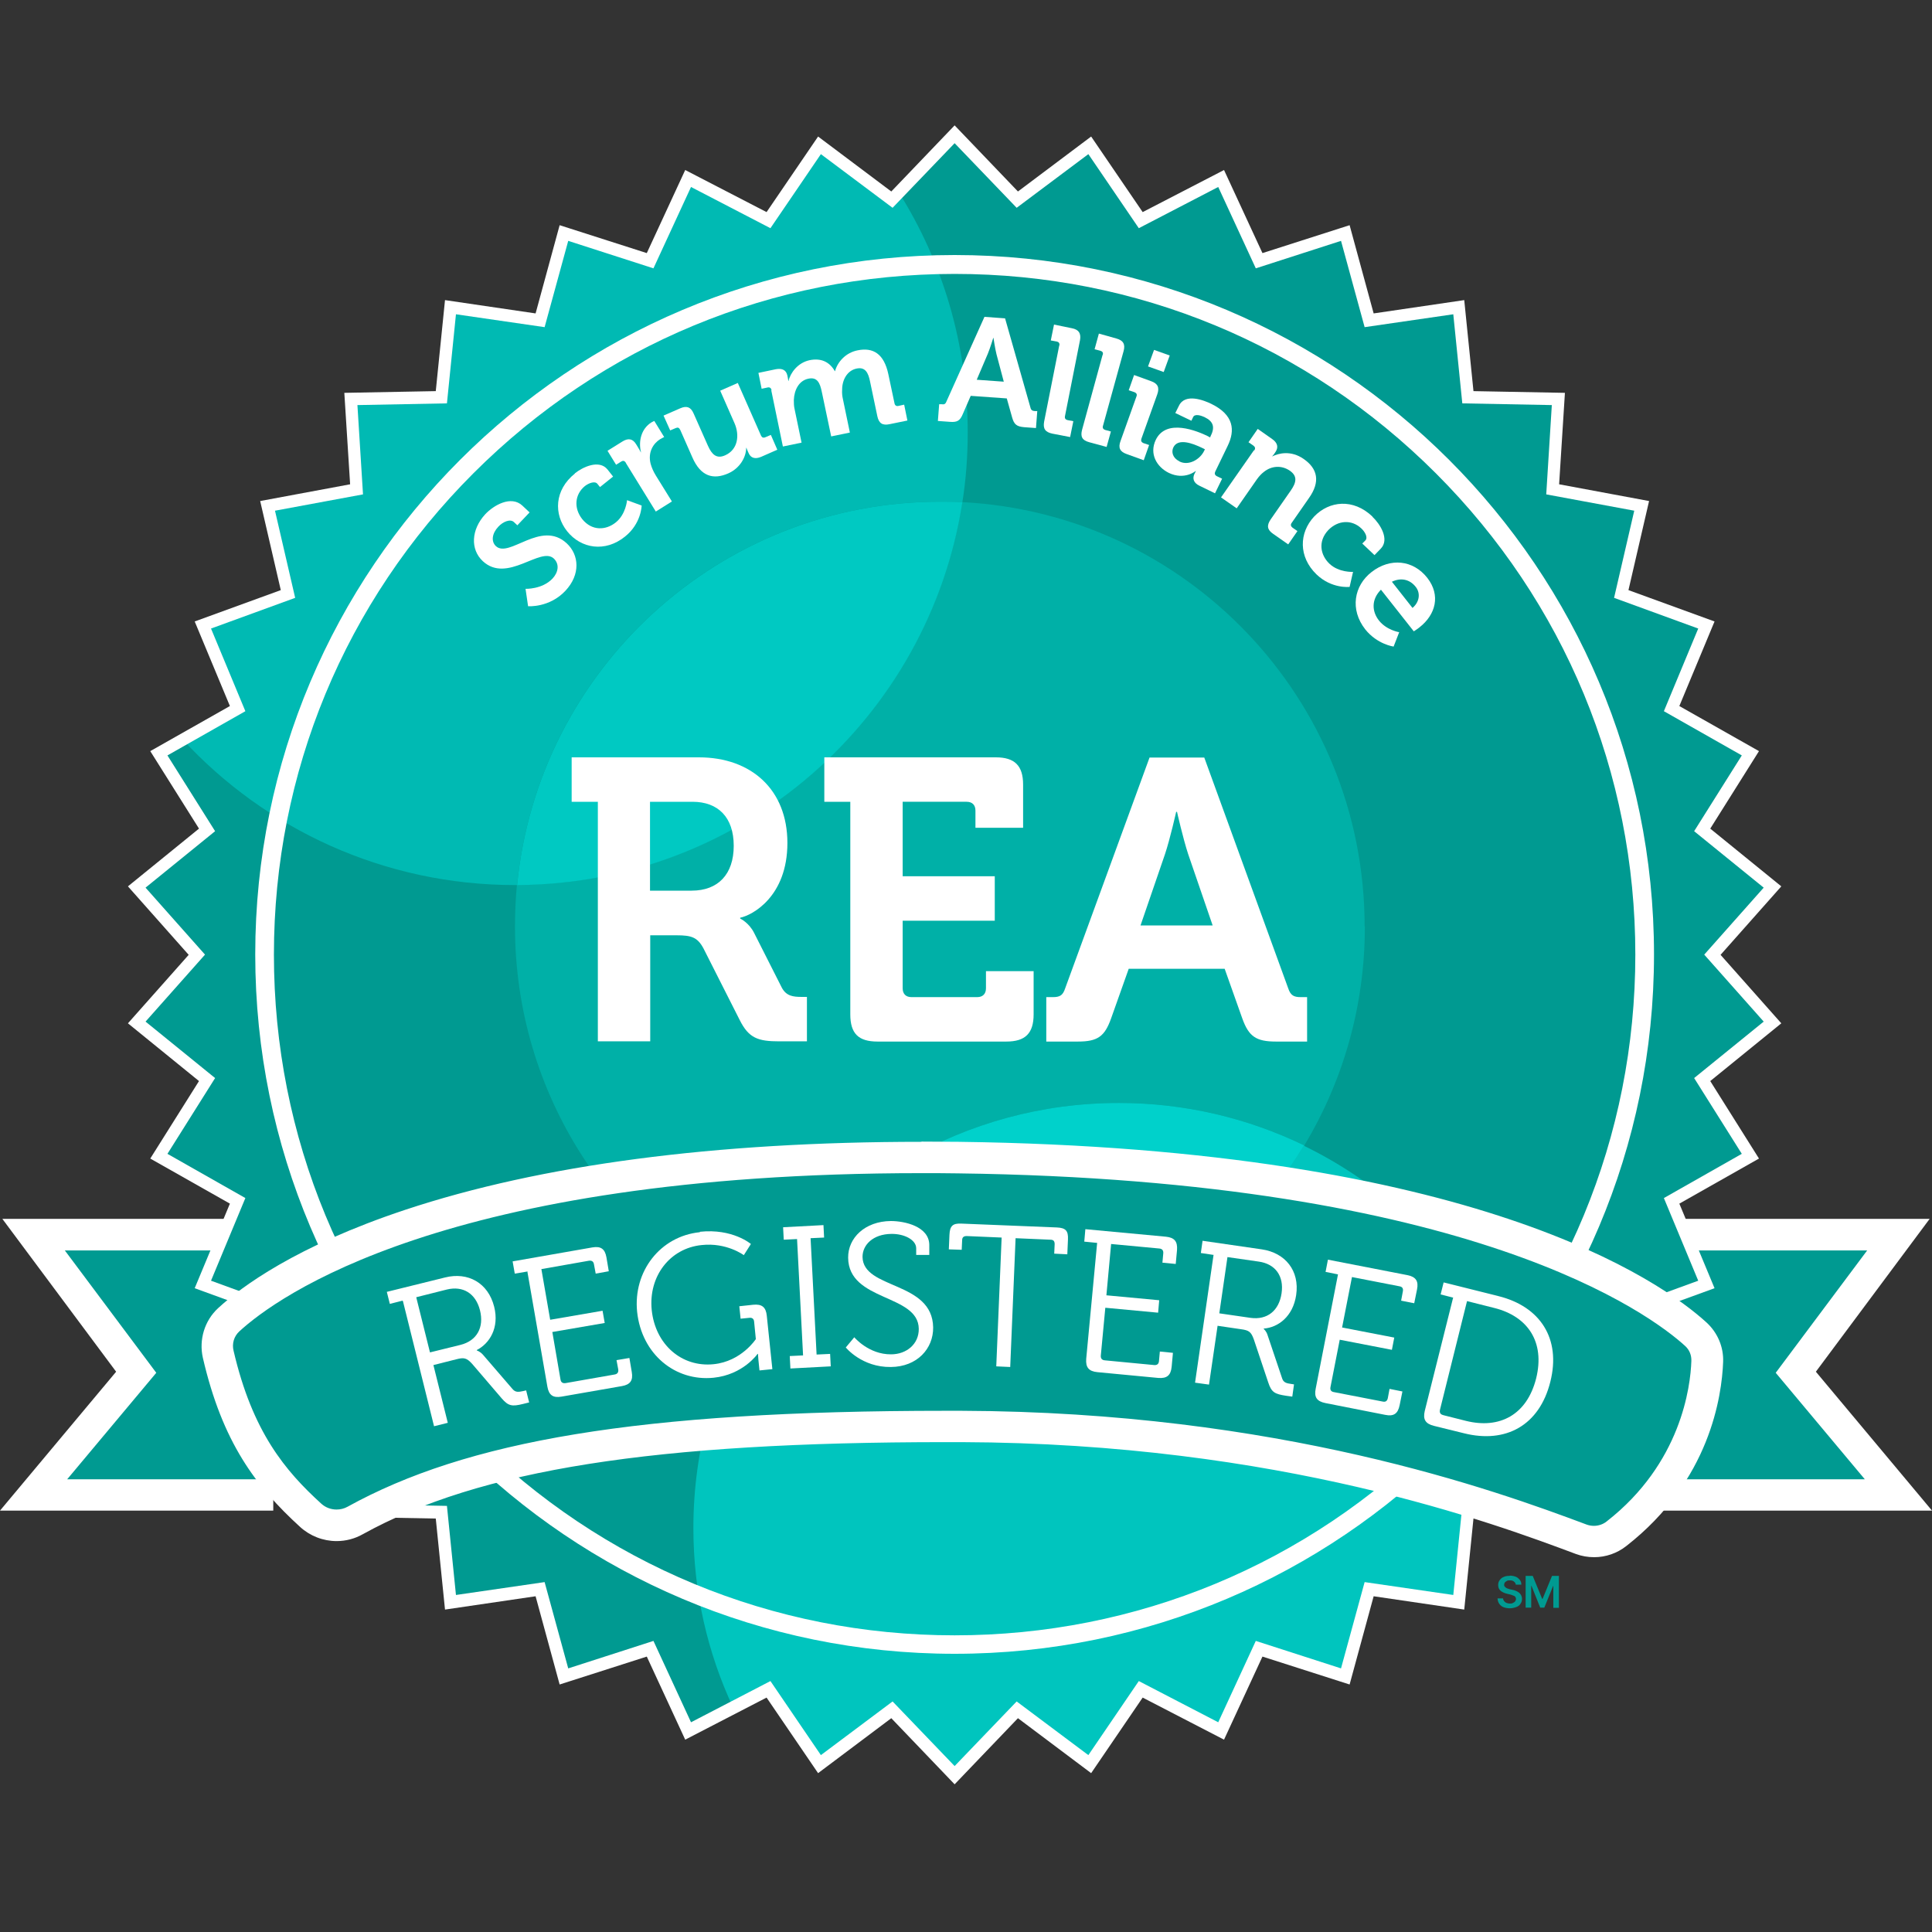 <?xml version="1.0" encoding="UTF-8"?><svg id="Layer_1" xmlns="http://www.w3.org/2000/svg" viewBox="0 0 90 90"><rect x="0" y="0" width="90" height="90" fill="#333333" stroke="none"/><defs><style>.cls-1{fill:#fff;}.cls-1,.cls-2,.cls-3,.cls-4,.cls-5,.cls-6,.cls-7{stroke-width:0px;}.cls-2{fill:#00c9c2;}.cls-3{fill:#00d1cb;}.cls-4{fill:#00bab3;}.cls-5{fill:#00c5be;}.cls-6{fill:#009a91;}.cls-7{fill:#00b0a7;}</style></defs><polyline class="cls-6" points="77.27 57.52 88.43 57.52 83.65 63.92 88.43 69.64 77.27 69.64"/><polygon class="cls-1" points="90 70.37 77.27 70.37 77.27 68.91 86.87 68.91 82.72 63.95 86.98 58.25 77.27 58.25 77.27 56.78 89.89 56.78 84.59 63.9 90 70.37"/><polyline class="cls-6" points="12.73 57.52 1.57 57.52 6.35 63.92 1.57 69.64 12.73 69.64"/><polygon class="cls-1" points="0 70.37 12.73 70.37 12.73 68.91 3.13 68.91 7.28 63.95 3.02 58.25 12.73 58.25 12.73 56.78 .11 56.78 5.41 63.9 0 70.37"/><polygon class="cls-6" points="82.57 47.62 79.29 50.28 81.53 53.85 77.86 55.93 79.48 59.82 75.52 61.27 76.47 65.38 72.33 66.15 72.59 70.36 71.9 70.37 68.38 70.43 67.95 74.63 63.77 74.02 62.66 78.09 58.65 76.8 56.88 80.63 53.14 78.69 50.76 82.18 47.38 79.65 44.46 82.69 41.55 79.65 38.17 82.18 35.8 78.69 34.17 79.53 32.05 80.63 30.28 76.8 26.27 78.09 25.16 74.02 20.98 74.63 20.56 70.44 16.34 70.36 16.61 66.15 12.46 65.38 13.41 61.27 9.45 59.82 11.07 55.93 7.4 53.85 9.64 50.28 6.37 47.62 9.16 44.46 6.37 41.31 9.64 38.65 7.4 35.08 8.5 34.45 11.07 33 9.45 29.1 13.41 27.66 12.46 23.55 16.61 22.78 16.34 18.57 20.56 18.49 20.98 14.29 25.16 14.91 26.27 10.84 30.28 12.12 32.05 8.3 35.8 10.23 38.17 6.75 41.55 9.28 41.86 8.95 44.46 6.23 47.38 9.28 50.76 6.75 53.14 10.23 56.88 8.3 58.65 12.12 62.66 10.84 63.77 14.91 67.95 14.29 68.38 18.49 72.59 18.57 72.32 22.78 76.47 23.55 75.52 27.66 79.48 29.1 77.86 33 81.53 35.08 79.29 38.65 82.57 41.31 79.77 44.46 82.57 47.62"/><path class="cls-7" d="m63.58,43.17c0,3.73-1.03,7.21-2.82,10.19-2.61-1.27-5.54-1.98-8.64-1.98-7.2,0-13.51,3.85-16.97,9.6-6.6-3.21-11.16-9.98-11.16-17.82,0-.65.03-1.3.09-1.94,10.5-.05,19.18-7.76,20.74-17.83,10.45.54,18.75,9.18,18.75,19.77Z"/><path class="cls-3" d="m60.76,53.36c-3.46,5.76-9.77,9.6-16.97,9.6-3.09,0-6.02-.71-8.64-1.98,3.46-5.76,9.77-9.6,16.97-9.6,3.09,0,6.02.71,8.64,1.98Z"/><path class="cls-5" d="m71.9,70.37l-3.52.07-.43,4.2-4.17-.61-1.11,4.07-4.02-1.29-1.77,3.83-3.75-1.94-2.38,3.48-3.38-2.53-2.92,3.04-2.92-3.04-3.38,2.53-2.38-3.48-1.62.84c-1.19-2.54-1.85-5.37-1.85-8.36,0-3.73,1.03-7.21,2.82-10.19,2.61,1.27,5.54,1.98,8.64,1.98,7.2,0,13.51-3.85,16.97-9.6,6.38,3.09,10.84,9.51,11.14,17.01Z"/><path class="cls-4" d="m45.08,20.14c0,1.11-.08,2.2-.25,3.26-.35-.02-.69-.03-1.04-.03-10.28,0-18.73,7.83-19.7,17.86h-.09c-6.12,0-11.64-2.61-15.49-6.78l2.56-1.45-1.62-3.89,3.96-1.44-.95-4.11,4.15-.77-.27-4.21,4.22-.08.42-4.2,4.17.61,1.11-4.07,4.02,1.29,1.77-3.83,3.75,1.94,2.38-3.48,3.38,2.53.31-.33c2.04,3.24,3.21,7.08,3.21,11.19Z"/><path class="cls-2" d="m44.83,23.4c-1.56,10.07-10.25,17.78-20.74,17.83.97-10.02,9.42-17.86,19.7-17.86.35,0,.7,0,1.04.03Z"/><path class="cls-1" d="m44.47,83.12l-2.95-3.08-3.41,2.56-2.4-3.52-3.79,1.96-1.79-3.87-4.06,1.3-1.12-4.11-4.22.62-.43-4.24-4.26-.08.27-4.26-4.19-.78.96-4.15-4.01-1.46,1.64-3.94-3.71-2.1,2.27-3.61-3.31-2.69,2.83-3.19-2.83-3.19,3.31-2.69-2.27-3.61,3.71-2.1-1.64-3.94,4.01-1.46-.96-4.15,4.19-.78-.27-4.26,4.26-.08.43-4.24,4.22.62,1.12-4.11,4.06,1.3,1.79-3.87,3.79,1.96,2.4-3.52,3.41,2.56,2.95-3.08,2.95,3.08,3.41-2.56,2.4,3.52,3.79-1.96,1.79,3.87,4.06-1.3,1.12,4.11,4.22-.62.43,4.24,4.26.08-.27,4.26,4.19.78-.96,4.15,4.01,1.46-1.64,3.94,3.71,2.1-2.27,3.61,3.31,2.69-2.83,3.19,2.83,3.19-3.31,2.69,2.27,3.61-3.71,2.1,1.64,3.94-4.01,1.46.96,4.15-4.19.78.27,4.26-4.26.08-.43,4.24-4.22-.62-1.12,4.11-4.06-1.3-1.79,3.87-3.79-1.96-2.4,3.52-3.41-2.56-2.95,3.08Zm-2.89-3.86l2.89,3.01,2.89-3.01,3.34,2.5,2.35-3.45,3.7,1.92,1.75-3.79,3.97,1.28,1.1-4.02,4.13.6.42-4.15,4.17-.08-.26-4.16,4.1-.76-.94-4.06,3.92-1.43-1.6-3.85,3.63-2.06-2.22-3.53,3.24-2.63-2.77-3.12,2.77-3.12-3.24-2.63,2.22-3.53-3.63-2.06,1.6-3.85-3.92-1.43.94-4.06-4.1-.76.26-4.16-4.17-.08-.42-4.15-4.13.6-1.1-4.02-3.97,1.28-1.75-3.79-3.7,1.92-2.35-3.45-3.34,2.5-2.89-3.01-2.89,3.01-3.34-2.5-2.35,3.45-3.7-1.92-1.75,3.79-3.97-1.28-1.1,4.02-4.13-.6-.42,4.15-4.17.08.26,4.16-4.1.76.94,4.06-3.92,1.43,1.6,3.85-3.63,2.06,2.22,3.53-3.24,2.63,2.77,3.12-2.77,3.12,3.24,2.63-2.22,3.53,3.63,2.06-1.6,3.85,3.92,1.43-.94,4.06,4.1.76-.26,4.16,4.17.08.42,4.15,4.13-.6,1.1,4.02,3.97-1.28,1.75,3.79,3.7-1.92,2.35,3.45,3.34-2.5Z"/><path class="cls-1" d="m24.48,27.43s.78.03,1.26-.48c.26-.28.34-.66.06-.93-.62-.58-2.17,1.18-3.31.12-.59-.55-.54-1.47.11-2.18.4-.43,1.21-.89,1.73-.41l.34.32-.57.6-.16-.15c-.17-.16-.51-.02-.73.22-.29.31-.34.68-.11.9.62.58,2.1-1.24,3.3-.13.58.54.65,1.45-.06,2.21-.75.8-1.74.72-1.74.72l-.12-.82Z"/><path class="cls-1" d="m26.78,22.05c.36-.29,1.13-.66,1.52-.18l.26.33-.61.49-.12-.15c-.12-.15-.41-.03-.58.1-.48.39-.53,1.03-.13,1.54.46.57,1.11.52,1.56.16.48-.38.53-1.04.53-1.04l.68.25s-.01.84-.78,1.45c-.92.74-2.04.56-2.69-.25-.63-.79-.6-1.92.36-2.69Z"/><path class="cls-1" d="m29.15,21.55c-.06-.09-.13-.1-.21-.05l-.24.15-.4-.65.69-.43c.27-.17.48-.14.64.12l.11.18c.07.11.11.2.11.2h.01c-.13-.53.02-1.1.48-1.39.07-.04.14-.07.14-.07l.46.75s-.09.04-.19.1c-.32.2-.58.61-.44,1.15.05.18.13.36.24.54l.75,1.21-.75.47-1.4-2.27Z"/><path class="cls-1" d="m31.68,20.02c-.04-.1-.11-.12-.2-.08l-.26.11-.31-.69.78-.34c.3-.13.49-.06.62.24l.67,1.51c.18.4.4.62.8.44.59-.26.69-.93.43-1.51l-.66-1.5.82-.36,1.08,2.45c.04.09.11.12.2.08l.26-.11.3.69-.75.33c-.28.12-.49.06-.59-.18l-.04-.09c-.03-.08-.06-.15-.06-.15h-.01c0,.41-.27.94-.83,1.19-.7.31-1.29.15-1.68-.75l-.56-1.27Z"/><path class="cls-1" d="m35.94,18.17c-.02-.1-.09-.14-.18-.12l-.28.06-.15-.74.81-.17c.31-.06.49.05.54.3l.02.1c.02.08.02.15.02.15h.01c.09-.38.43-.85.98-.97.53-.11.93.07,1.18.51h.01c.11-.42.49-.86,1.05-.97.73-.15,1.23.17,1.43,1.1l.29,1.37c.02.1.09.14.18.12l.27-.06.15.74-.83.17c-.33.07-.5-.04-.57-.37l-.34-1.62c-.08-.4-.22-.69-.63-.6-.43.09-.67.52-.67.98-.01.15,0,.29.04.46l.32,1.54-.87.18-.44-2.09c-.08-.38-.2-.69-.62-.6-.44.09-.66.52-.68.99,0,.14,0,.29.04.45l.32,1.54-.87.18-.54-2.61Z"/><path class="cls-1" d="m43.75,18.83h.11c.12.02.18,0,.23-.13l1.77-3.94.96.07,1.18,4.15c.03.13.09.16.21.17h.11s-.06.79-.06.79l-.55-.04c-.35-.03-.47-.13-.56-.45l-.25-.89-1.68-.12-.37.85c-.13.31-.26.39-.61.36l-.55-.04.06-.78Zm3.01-1.05l-.34-1.28c-.07-.28-.14-.76-.14-.76h-.01s-.14.46-.25.73l-.52,1.22,1.26.09Z"/><path class="cls-1" d="m49.35,16.09c.02-.1-.03-.16-.12-.18l-.28-.05.15-.74.83.17c.32.06.44.24.38.56l-.7,3.54c-.02.1.03.16.12.18l.27.05-.15.74-.83-.16c-.33-.07-.44-.23-.38-.56l.7-3.53Z"/><path class="cls-1" d="m51.37,16.53c.03-.1-.01-.16-.11-.19l-.27-.07.2-.73.82.23c.32.09.42.27.33.59l-.96,3.48c-.03.09.01.16.11.19l.26.07-.2.72-.81-.22c-.33-.09-.42-.26-.33-.59l.95-3.47Z"/><path class="cls-1" d="m52.94,18.47c.04-.1,0-.16-.09-.2l-.27-.09.25-.71.8.29c.31.11.39.3.28.61l-.74,2.07c-.03.09,0,.16.09.2l.27.09-.25.71-.8-.29c-.31-.11-.4-.29-.28-.61l.74-2.07Zm.82-2.17l.73.26-.28.77-.73-.26.28-.77Z"/><path class="cls-1" d="m56.28,20.33l.1.05v-.03c.24-.46.14-.72-.27-.92-.15-.07-.45-.17-.53,0l-.08.17-.75-.36.17-.34c.29-.6,1.17-.25,1.5-.09,1.07.52,1.12,1.24.77,1.96l-.58,1.2c-.04.09-.02.16.07.21l.25.12-.33.68-.72-.35c-.3-.14-.33-.36-.24-.55.04-.08.07-.14.07-.14h-.01s-.52.44-1.25.09c-.57-.28-.92-.89-.61-1.54.49-1.01,1.92-.42,2.45-.16Zm-1.33,1.17c.43.21.95-.1,1.14-.49l.04-.08-.14-.07c-.42-.2-1.11-.47-1.33-.02-.1.21-.04.49.28.65Z"/><path class="cls-1" d="m58.43,20.98c.06-.09.04-.16-.04-.22l-.23-.16.43-.62.67.47c.26.18.3.39.16.6l-.06.09c-.04.06-.1.12-.1.12h.01c.3-.15.87-.29,1.46.12.65.45.79,1.06.24,1.83l-.8,1.15c-.06.08-.04.16.04.22l.23.16-.43.62-.7-.49c-.28-.19-.31-.39-.12-.67l.94-1.35c.25-.36.33-.66-.04-.92-.39-.27-.86-.23-1.21.05-.12.09-.23.21-.33.35l-.94,1.35-.73-.51,1.53-2.19Z"/><path class="cls-1" d="m63.94,24.08c.34.32.81,1.04.38,1.48l-.29.3-.57-.54.14-.14c.14-.14-.02-.41-.18-.56-.45-.43-1.09-.39-1.54.07-.5.53-.37,1.17.05,1.57.44.42,1.1.38,1.1.38l-.16.7s-.83.1-1.54-.58c-.85-.82-.82-1.94-.11-2.7.7-.73,1.82-.85,2.71,0Z"/><path class="cls-1" d="m66.49,26.92c.63.81.39,1.71-.36,2.3-.08.07-.27.19-.27.19l-1.53-1.94c-.45.45-.43,1.01-.09,1.44.36.45.94.54.94.54l-.26.67s-.76-.1-1.32-.8c-.73-.93-.52-2.04.29-2.67.87-.68,1.94-.57,2.6.27Zm-.69,1.4c.33-.28.38-.69.15-.98-.28-.36-.7-.44-1.11-.24l.96,1.22Z"/><path class="cls-1" d="m44.47,12.76c8.47,0,16.43,3.3,22.42,9.29,5.99,5.99,9.29,13.95,9.29,22.42s-3.3,16.43-9.29,22.42c-5.99,5.99-13.95,9.29-22.42,9.29s-16.43-3.3-22.42-9.29c-5.99-5.99-9.29-13.95-9.29-22.42s3.3-16.43,9.29-22.42c5.99-5.99,13.95-9.29,22.42-9.29m0-.88c-18,0-32.58,14.59-32.58,32.58s14.59,32.58,32.58,32.58,32.58-14.59,32.58-32.58S62.46,11.88,44.47,11.88h0Z"/><path class="cls-6" d="m74.25,71.8c-.2,0-.4-.04-.59-.11-3.8-1.42-13.89-5.21-28.88-5.26h-.71c-13.73,0-21.96,1.31-27.52,4.38-.27.15-.57.22-.87.22-.45,0-.87-.17-1.2-.47-1.96-1.79-3.44-3.75-4.31-7.51-.14-.59.05-1.2.49-1.6,1.93-1.77,9.97-7.56,32.26-7.56.56,0,1.13,0,1.71.01,23.84.31,32.33,6.38,34.36,8.23.36.32.55.79.53,1.27-.05,1.46-.57,5.17-4.23,8.02-.3.23-.67.36-1.05.36Z"/><path class="cls-1" d="m42.92,54.65c.56,0,1.13,0,1.7.01,24.04.31,32.31,6.61,33.88,8.04.2.18.3.43.29.7-.04,1.2-.48,4.77-3.94,7.47-.17.14-.39.21-.6.21-.11,0-.23-.02-.34-.06-4.27-1.6-14.34-5.25-29.13-5.3-.24,0-.48,0-.72,0-14.37,0-22.35,1.42-27.87,4.47-.16.09-.34.13-.51.13-.26,0-.51-.09-.71-.27-1.68-1.53-3.21-3.34-4.09-7.13-.08-.33.02-.67.27-.9,1.71-1.57,9.53-7.37,31.77-7.37m0-1.46v1.46-1.46c-9.63,0-17.72,1.07-24.05,3.17-5.08,1.69-7.64,3.59-8.71,4.58-.63.58-.9,1.47-.71,2.31.91,3.94,2.47,6,4.53,7.88.46.42,1.07.66,1.7.66.43,0,.85-.11,1.22-.32,5.44-3.01,13.57-4.29,27.17-4.29.23,0,.47,0,.71,0,14.85.05,24.86,3.8,28.63,5.21.27.1.56.15.85.15.54,0,1.07-.18,1.5-.52,3.9-3.04,4.45-7,4.51-8.57.03-.7-.26-1.37-.77-1.84-2.08-1.9-10.75-8.11-34.85-8.42-.58,0-1.16-.01-1.72-.01h0Z"/><path class="cls-1" d="m18.75,60.59l-.59.15-.14-.56,2.71-.67c1.07-.27,2.01.25,2.29,1.36.25.99-.22,1.72-.81,2.02v.02s.15.04.29.2l1.37,1.59c.14.17.28.15.51.1l.13-.03.14.56-.28.07c-.52.13-.69.1-1-.26l-1.37-1.6c-.26-.29-.39-.31-.74-.22l-1.07.27.67,2.69-.64.16-1.45-5.83Zm2.7,2.06c.76-.19,1.11-.81.91-1.61-.2-.79-.79-1.15-1.54-.97l-1.43.36.64,2.57,1.42-.35Z"/><path class="cls-1" d="m24.58,59.23l-.6.1-.1-.57,3.71-.65c.4-.07.59.07.66.46l.11.65-.61.11-.08-.43c-.02-.14-.11-.19-.24-.17l-2.21.39.41,2.36,2.44-.42.1.57-2.44.42.38,2.21c.02.14.11.19.24.17l2.28-.4c.13-.02.19-.1.17-.24l-.08-.43.6-.1.11.65c.07.4-.07.59-.46.66l-2.81.49c-.4.07-.59-.07-.66-.46l-.93-5.35Z"/><path class="cls-1" d="m32.61,57.38c1.52-.16,2.37.57,2.37.57l-.33.52s-.8-.6-1.97-.47c-1.47.15-2.48,1.45-2.32,3.03.17,1.61,1.4,2.67,2.88,2.52,1.3-.13,1.97-1.17,1.97-1.17l-.08-.81c-.01-.14-.1-.2-.23-.18l-.4.04-.06-.58.65-.07c.4-.04.59.11.63.51l.26,2.49-.6.06-.05-.49c-.01-.14-.02-.28-.02-.28h-.02s-.67.97-2.05,1.11c-1.79.18-3.35-1.1-3.56-3.07-.19-1.88,1.07-3.52,2.92-3.71Z"/><path class="cls-1" d="m36.79,63.17l.62-.03-.28-5.42-.62.03-.03-.58,1.88-.1.03.58-.63.03.28,5.42.63-.03.03.58-1.88.1-.03-.58Z"/><path class="cls-1" d="m39.8,62.3s.67.8,1.71.79c.72,0,1.3-.48,1.29-1.19-.02-1.63-3.27-1.26-3.29-3.31-.01-.92.78-1.7,1.99-1.71.64,0,1.78.25,1.79,1.11v.47s-.61,0-.61,0v-.31c0-.39-.55-.68-1.16-.67-.85.01-1.34.51-1.34,1.07.02,1.53,3.26,1.11,3.29,3.29.01.98-.74,1.83-1.97,1.84-1.35.02-2.1-.91-2.1-.91l.4-.48Z"/><path class="cls-1" d="m46.66,57.65l-1.63-.07c-.13,0-.21.05-.21.2l-.02.44-.6-.02.03-.69c.02-.4.15-.53.56-.51l4.45.18c.4.02.53.15.51.56l-.03.69-.61-.03.02-.44c0-.15-.06-.21-.2-.21l-1.62-.07-.25,6-.65-.03.25-6Z"/><path class="cls-1" d="m51.12,57.9l-.61-.06.05-.58,3.75.35c.4.04.55.22.52.62l-.06.65-.62-.06.04-.44c.01-.14-.06-.21-.19-.22l-2.24-.21-.22,2.39,2.46.23-.05.58-2.46-.23-.21,2.23c-.01.14.06.21.19.22l2.3.22c.13.01.21-.05.22-.19l.04-.44.61.06-.06.65c-.04.4-.22.55-.62.52l-2.84-.27c-.4-.04-.55-.22-.52-.62l.51-5.41Z"/><path class="cls-1" d="m56.54,58.46l-.6-.09.08-.57,2.76.4c1.09.16,1.77.99,1.6,2.13-.15,1.01-.85,1.51-1.51,1.56v.02s.12.09.18.29l.67,1.99c.06.21.2.25.43.28l.13.02-.08.57-.29-.04c-.53-.08-.68-.16-.83-.62l-.67-2c-.13-.37-.24-.43-.6-.48l-1.09-.16-.4,2.74-.65-.09.86-5.94Zm1.71,2.93c.78.11,1.33-.33,1.45-1.14.12-.81-.29-1.37-1.06-1.48l-1.46-.21-.38,2.62,1.45.21Z"/><path class="cls-1" d="m62.35,59.37l-.6-.12.11-.57,3.7.72c.4.08.53.28.45.67l-.13.64-.61-.12.08-.43c.03-.14-.03-.22-.16-.24l-2.21-.43-.46,2.35,2.43.47-.11.57-2.43-.47-.43,2.2c-.03.14.03.22.16.24l2.27.44c.13.03.21-.02.24-.16l.08-.43.6.12-.13.64c-.08.4-.28.53-.67.45l-2.79-.55c-.4-.08-.53-.28-.45-.67l1.04-5.33Z"/><path class="cls-1" d="m67.7,60.45l-.59-.15.14-.56,2.56.64c1.93.48,2.92,1.97,2.41,3.99-.51,2.04-2.08,2.88-4.01,2.4l-1.42-.35c-.39-.1-.51-.3-.42-.69l1.32-5.27Zm-.48,5.47l1.07.27c1.57.39,2.84-.28,3.27-1.98.42-1.7-.39-2.89-1.95-3.28l-1.27-.32-1.26,5.06c-.03.14.02.22.15.25Z"/><path class="cls-1" d="m27.84,37.35h-1.21v-2.07h5.93c2.42,0,4.12,1.49,4.12,3.99s-1.64,3.37-2.2,3.48v.04s.41.19.65.67l1.29,2.55c.21.39.52.43.93.43h.24v2.07h-1.29c-.99,0-1.42-.15-1.84-.99l-1.69-3.34c-.28-.52-.56-.61-1.25-.61h-1.23v4.94h-2.44v-11.16Zm4.38,4.14c1.23,0,1.96-.76,1.96-2.09s-.73-2.05-1.92-2.05h-1.98v4.14h1.94Z"/><path class="cls-1" d="m39.61,37.35h-1.21v-2.07h7.99c.88,0,1.27.39,1.27,1.27v2.01h-2.22v-.8c0-.26-.15-.41-.41-.41h-2.98v3.47h4.29v2.07h-4.29v3.15c0,.26.15.41.41.41h3.06c.26,0,.41-.15.41-.41v-.8h2.22v2.01c0,.89-.39,1.27-1.27,1.27h-6c-.89,0-1.27-.37-1.27-1.27v-9.89Z"/><path class="cls-1" d="m48.74,46.45h.3c.32,0,.47-.07.58-.41l3.93-10.75h2.55l3.91,10.75c.11.33.26.41.58.41h.3v2.07h-1.45c-.93,0-1.27-.24-1.57-1.08l-.82-2.31h-4.47l-.82,2.31c-.3.84-.62,1.08-1.55,1.08h-1.47v-2.07Zm7.75-3.34l-1.14-3.32c-.24-.73-.52-1.97-.52-1.97h-.04s-.28,1.25-.52,1.97l-1.14,3.32h3.35Z"/><path class="cls-6" d="m70.33,73.4c.11,0,.2.02.28.05s.14.09.19.15.07.14.07.22h-.26c0-.06-.04-.11-.09-.15-.05-.04-.11-.05-.19-.05-.06,0-.1,0-.14.03s-.07.04-.09.07-.03.06-.03.1c0,.03,0,.06.02.08s.03.04.06.06.05.03.08.04.06.02.09.03l.14.03c.06.01.11.03.16.05.05.02.1.05.14.08.04.03.07.07.1.12.02.05.04.1.04.17,0,.09-.02.16-.07.23-.04.07-.11.12-.19.15s-.19.06-.3.06-.22-.02-.3-.05-.15-.09-.2-.16c-.05-.07-.07-.15-.08-.25h.26c0,.05.02.09.05.13.03.03.06.06.11.08.05.02.1.03.15.03s.11,0,.15-.03c.04-.02.08-.04.1-.07.02-.03.04-.07.04-.11,0-.04-.01-.07-.03-.1-.02-.03-.05-.05-.09-.06-.04-.02-.09-.03-.14-.05l-.17-.04c-.12-.03-.22-.08-.29-.14-.07-.06-.11-.15-.11-.26,0-.09.02-.16.07-.23.05-.07.11-.12.19-.15.08-.04.17-.05.28-.05"/><path class="cls-6" d="m72.62,73.42v1.48h-.26v-1.02h-.01l-.41,1.01h-.19l-.41-1.02h-.01v1.02h-.26v-1.48h.33l.44,1.07h.02l.44-1.07h.33"/></svg>